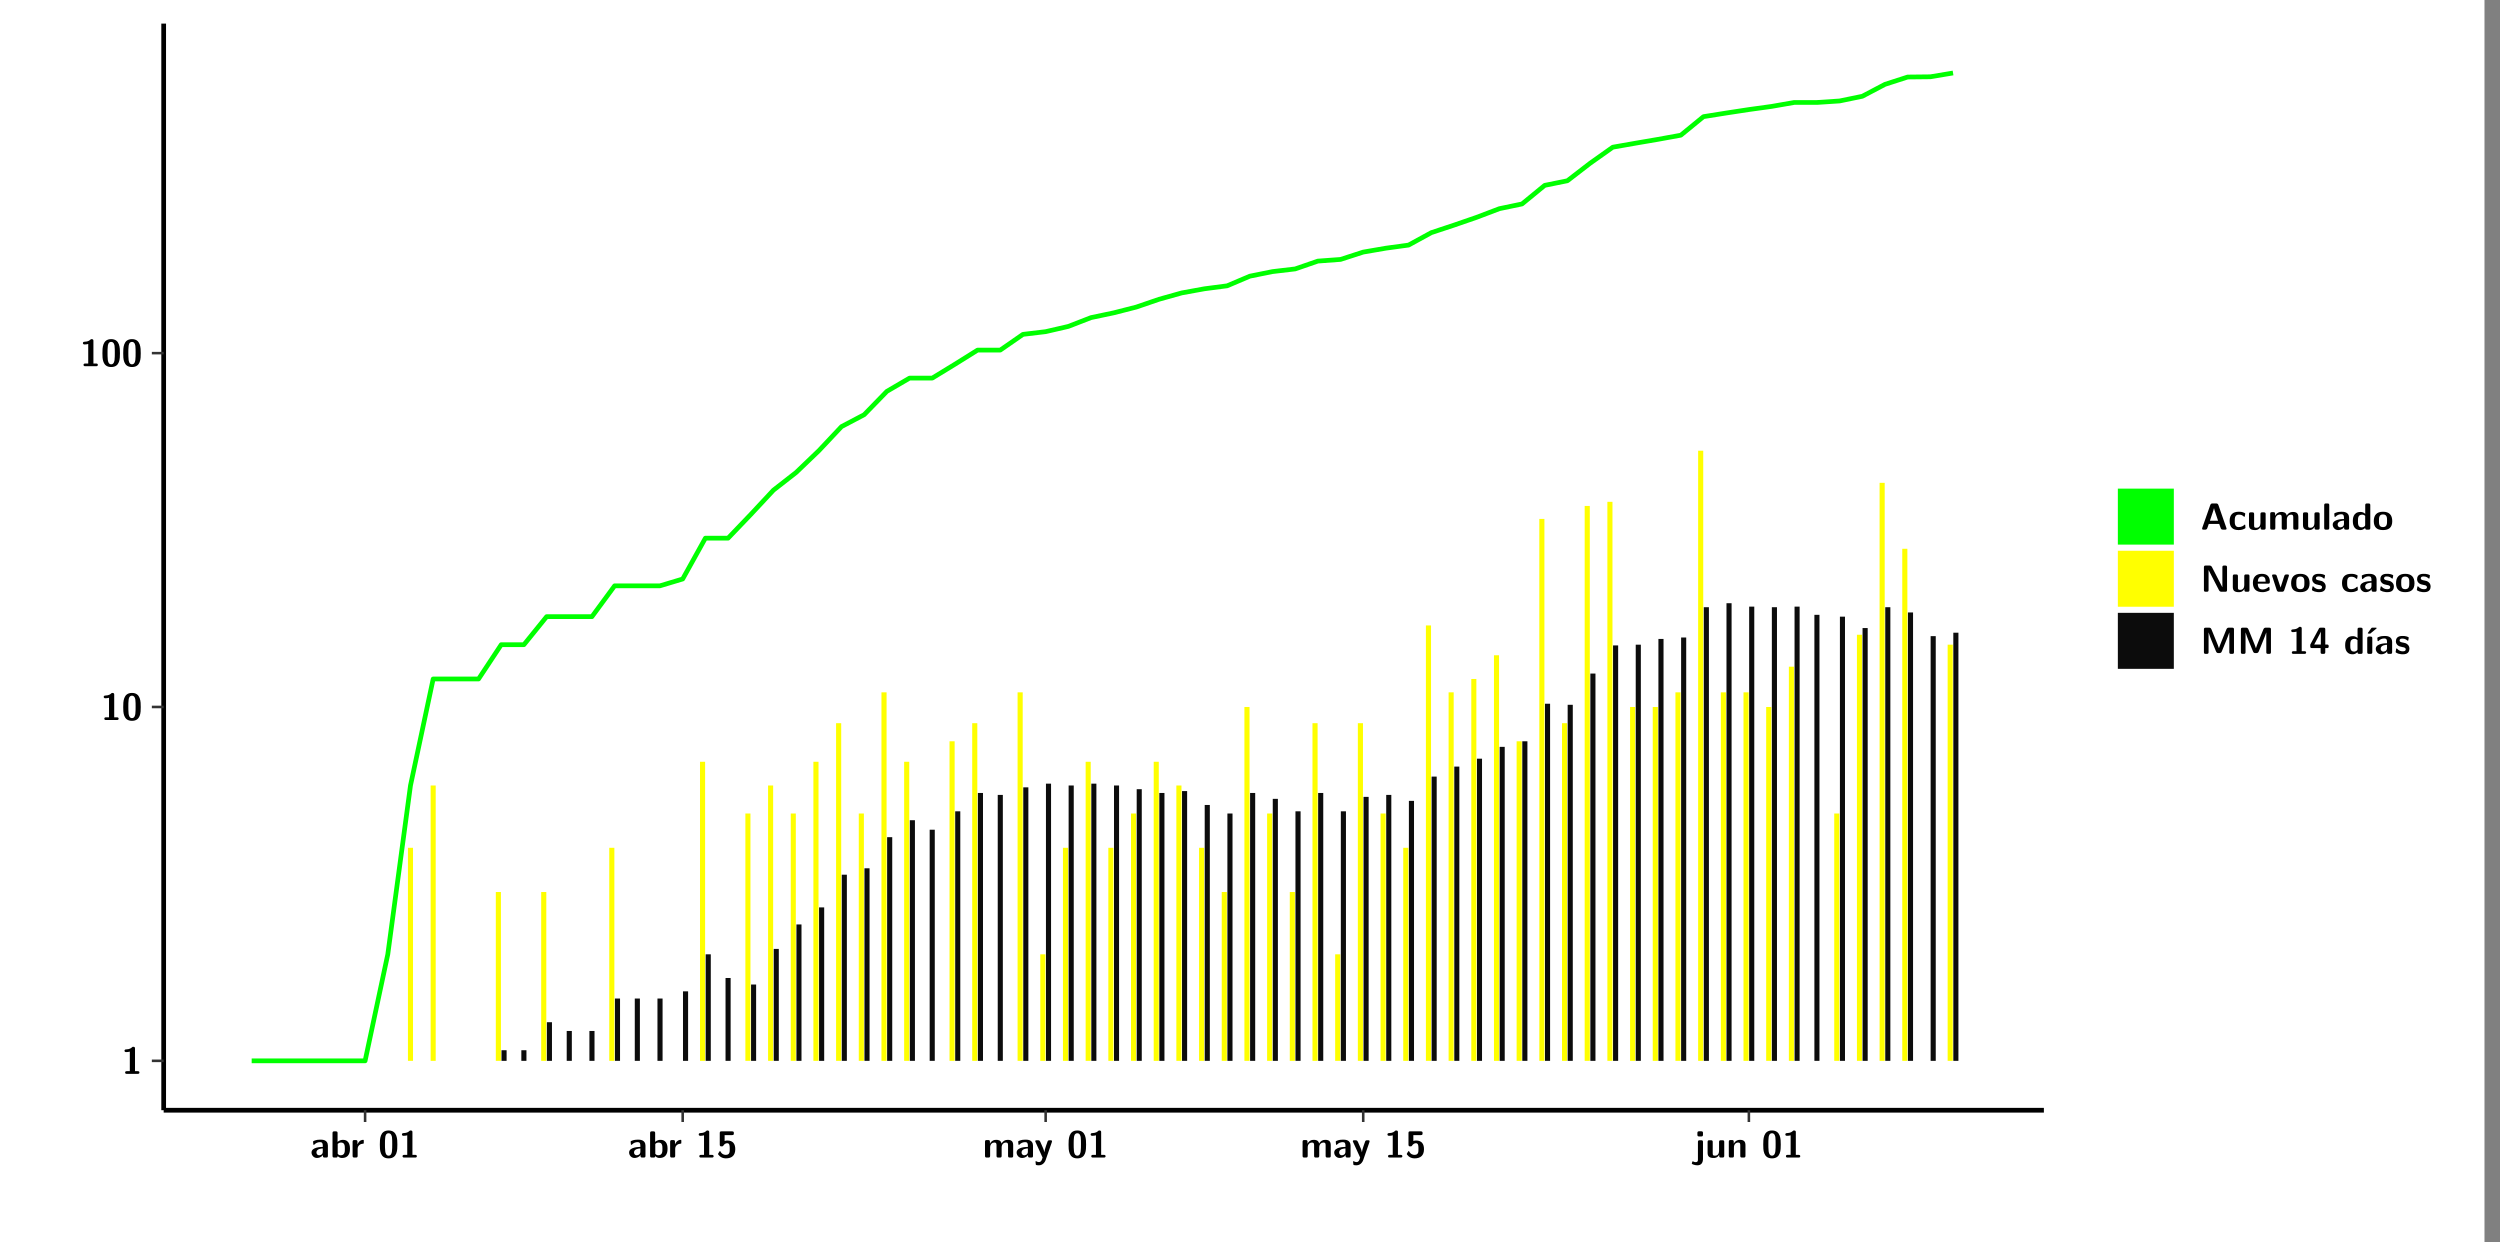 <?xml version="1.0" encoding="UTF-8"?>
<svg xmlns="http://www.w3.org/2000/svg" xmlns:xlink="http://www.w3.org/1999/xlink" width="579.653pt" height="288pt" viewBox="0 0 579.653 288" version="1.1">
<rect x="0" y="0" width="579.653" height="288" fill="#808080" stroke="none"/>
<defs>
<g>
<symbol overflow="visible" id="glyph0-0">
<path style="stroke:none;" d=""/>
</symbol>
<symbol overflow="visible" id="glyph0-1">
<path style="stroke:none;" d="M 3.109 -5.859 C 3.109 -6.016 3.109 -6.281 2.719 -6.281 C 2.547 -6.281 2.516 -6.266 2.406 -6.156 C 2.25 -6.016 1.922 -5.688 1.047 -5.672 C 0.891 -5.672 0.672 -5.609 0.672 -5.359 C 0.672 -5.047 0.969 -5.047 1.094 -5.047 C 1.344 -5.047 1.656 -5.078 1.906 -5.156 L 1.906 -0.625 L 1.234 -0.625 C 1.109 -0.625 0.812 -0.625 0.812 -0.312 C 0.812 0 1.109 0 1.234 0 L 3.719 0 C 3.828 0 4.141 0 4.141 -0.312 C 4.141 -0.625 3.828 -0.625 3.719 -0.625 L 3.109 -0.625 Z M 3.109 -5.859 "/>
</symbol>
<symbol overflow="visible" id="glyph0-2">
<path style="stroke:none;" d="M 4.438 -3 C 4.438 -4.203 4.438 -6.281 2.406 -6.281 C 0.375 -6.281 0.375 -4.219 0.375 -3 C 0.375 -1.812 0.375 0.188 2.406 0.188 C 4.438 0.188 4.438 -1.781 4.438 -3 Z M 2.406 -0.438 C 1.75 -0.438 1.656 -1.25 1.625 -1.484 C 1.562 -1.953 1.562 -2.766 1.562 -3.125 C 1.562 -3.641 1.562 -4.203 1.625 -4.641 C 1.641 -4.875 1.734 -5.641 2.406 -5.641 C 3.047 -5.641 3.156 -4.906 3.188 -4.734 C 3.25 -4.281 3.25 -3.594 3.25 -3.125 C 3.25 -2.625 3.25 -1.953 3.188 -1.469 C 3.156 -1.234 3.062 -0.438 2.406 -0.438 Z M 2.406 -0.438 "/>
</symbol>
<symbol overflow="visible" id="glyph0-3">
<path style="stroke:none;" d="M 4.062 -2.766 C 4.062 -4.156 2.734 -4.156 2.297 -4.156 C 1.891 -4.156 1.453 -4.125 0.859 -3.891 C 0.672 -3.797 0.625 -3.781 0.625 -3.688 C 0.625 -3.625 0.688 -3.109 0.688 -3.047 C 0.703 -2.984 0.75 -2.938 0.812 -2.938 C 0.844 -2.938 0.875 -2.969 0.906 -3 C 1.281 -3.391 1.719 -3.578 2.266 -3.578 C 2.734 -3.578 2.875 -3.297 2.875 -2.781 L 2.875 -2.469 C 2.562 -2.469 0.266 -2.453 0.266 -1.172 C 0.266 -0.547 0.766 0.094 1.531 0.094 C 1.828 0.094 2.484 0.016 2.906 -0.594 L 2.906 -0.422 C 2.906 -0.141 2.969 0 3.328 0 L 3.641 0 C 3.984 0 4.062 -0.109 4.062 -0.422 Z M 2.875 -1.344 C 2.875 -0.531 2.047 -0.531 2.016 -0.531 C 1.641 -0.531 1.406 -0.844 1.406 -1.188 C 1.406 -2.047 2.625 -2.109 2.875 -2.109 Z M 2.875 -1.344 "/>
</symbol>
<symbol overflow="visible" id="glyph0-4">
<path style="stroke:none;" d="M 1.703 -5.656 C 1.703 -5.938 1.641 -6.078 1.281 -6.078 L 0.953 -6.078 C 0.641 -6.078 0.531 -5.984 0.531 -5.656 L 0.531 -0.422 C 0.531 -0.109 0.625 0 0.953 0 L 1.312 0 C 1.453 0 1.719 0 1.734 -0.344 C 2.125 0.094 2.578 0.094 2.719 0.094 C 4.578 0.094 4.578 -1.594 4.578 -2.031 C 4.578 -2.453 4.578 -4.109 2.938 -4.109 C 2.219 -4.109 1.781 -3.703 1.703 -3.625 Z M 1.734 -3.172 C 1.844 -3.281 2.109 -3.484 2.5 -3.484 C 3.391 -3.484 3.391 -2.672 3.391 -2.016 C 3.391 -1.375 3.391 -0.531 2.406 -0.531 C 2.047 -0.531 1.828 -0.75 1.734 -0.875 Z M 1.734 -3.172 "/>
</symbol>
<symbol overflow="visible" id="glyph0-5">
<path style="stroke:none;" d="M 1.703 -2.016 C 1.703 -2.844 2.391 -3.188 2.938 -3.219 C 3.109 -3.234 3.125 -3.234 3.125 -3.469 L 3.125 -3.875 C 3.125 -4.047 3.125 -4.109 2.969 -4.109 C 2.719 -4.109 2.078 -4.031 1.672 -3.078 L 1.656 -3.078 L 1.656 -3.641 C 1.656 -3.922 1.594 -4.062 1.234 -4.062 L 0.953 -4.062 C 0.641 -4.062 0.531 -3.969 0.531 -3.641 L 0.531 -0.422 C 0.531 -0.109 0.625 0 0.953 0 L 1.281 0 C 1.609 0 1.703 -0.109 1.703 -0.422 Z M 1.703 -2.016 "/>
</symbol>
<symbol overflow="visible" id="glyph0-6">
<path style="stroke:none;" d="M 1.859 -5.203 L 3.578 -5.203 C 4 -5.203 4 -5.406 4 -5.641 C 4 -5.875 4 -6.078 3.578 -6.078 L 1.141 -6.078 C 0.875 -6.078 0.734 -6.031 0.734 -5.688 L 0.734 -3 C 0.734 -2.609 0.922 -2.594 1.172 -2.594 C 1.391 -2.594 1.469 -2.594 1.594 -2.812 C 1.812 -3.141 2.109 -3.328 2.469 -3.328 C 3.047 -3.328 3.047 -2.656 3.047 -1.969 C 3.047 -1.297 3.047 -0.625 2.125 -0.625 C 1.844 -0.625 1.25 -0.703 0.906 -1.406 C 0.875 -1.453 0.844 -1.5 0.781 -1.5 C 0.719 -1.5 0.703 -1.469 0.656 -1.391 C 0.531 -1.188 0.328 -0.891 0.328 -0.828 C 0.328 -0.75 0.891 0.188 2.141 0.188 C 3.562 0.188 4.328 -0.516 4.328 -1.938 C 4.328 -3.094 3.844 -3.953 2.5 -3.953 C 2.281 -3.953 2.078 -3.922 1.859 -3.844 Z M 1.859 -5.203 "/>
</symbol>
<symbol overflow="visible" id="glyph0-7">
<path style="stroke:none;" d="M 7.062 -2.844 C 7.062 -3.75 6.672 -4.109 5.781 -4.109 C 5.156 -4.109 4.688 -3.828 4.359 -3.25 C 4.219 -4.078 3.484 -4.109 3.109 -4.109 C 2.938 -4.109 2.578 -4.109 2.188 -3.828 C 1.906 -3.625 1.734 -3.344 1.672 -3.203 L 1.672 -3.641 C 1.672 -3.922 1.609 -4.062 1.25 -4.062 L 0.953 -4.062 C 0.625 -4.062 0.531 -3.969 0.531 -3.641 L 0.531 -0.422 C 0.531 -0.109 0.625 0 0.953 0 L 1.297 0 C 1.625 0 1.719 -0.109 1.719 -0.422 L 1.719 -2.359 C 1.719 -3.141 2.25 -3.484 2.688 -3.484 C 3.109 -3.484 3.203 -3.297 3.203 -2.828 L 3.203 -0.422 C 3.203 -0.109 3.297 0 3.625 0 L 3.969 0 C 4.297 0 4.391 -0.109 4.391 -0.422 L 4.391 -2.359 C 4.391 -3.141 4.922 -3.484 5.359 -3.484 C 5.781 -3.484 5.875 -3.297 5.875 -2.828 L 5.875 -0.422 C 5.875 -0.109 5.969 0 6.297 0 L 6.641 0 C 6.984 0 7.062 -0.109 7.062 -0.422 Z M 7.062 -2.844 "/>
</symbol>
<symbol overflow="visible" id="glyph0-8">
<path style="stroke:none;" d="M 4.109 -3.609 C 4.141 -3.719 4.141 -3.734 4.141 -3.781 C 4.141 -4.016 3.906 -4.016 3.797 -4.016 L 3.609 -4.016 C 3.469 -4.016 3.266 -4.016 3.141 -3.812 C 3.109 -3.766 2.406 -1.828 2.359 -1.25 L 2.344 -1.25 C 2.312 -1.672 1.953 -2.484 1.562 -3.328 C 1.328 -3.891 1.266 -4.016 0.828 -4.016 L 0.594 -4.016 C 0.469 -4.016 0.25 -4.016 0.25 -3.781 C 0.25 -3.75 0.281 -3.688 0.297 -3.641 L 1.953 0 C 1.891 0.188 1.859 0.281 1.828 0.375 C 1.734 0.656 1.578 1.047 1.109 1.047 C 0.812 1.047 0.609 0.922 0.516 0.875 C 0.469 0.844 0.453 0.828 0.422 0.828 C 0.391 0.828 0.312 0.859 0.312 0.969 C 0.312 1.031 0.375 1.641 0.391 1.672 C 0.469 1.781 0.953 1.797 1.094 1.797 C 2.172 1.797 2.609 0.766 2.672 0.547 Z M 4.109 -3.609 "/>
</symbol>
<symbol overflow="visible" id="glyph0-9">
<path style="stroke:none;" d="M 1.969 -5.672 C 1.969 -5.953 1.906 -6.094 1.547 -6.094 L 1.094 -6.094 C 0.766 -6.094 0.672 -5.984 0.672 -5.672 L 0.672 -5.312 C 0.672 -5.031 0.734 -4.891 1.094 -4.891 L 1.547 -4.891 C 1.875 -4.891 1.969 -5 1.969 -5.312 Z M 0.797 0.484 C 0.797 0.703 0.797 1.062 0.25 1.062 C 0.156 1.062 -0.094 1.031 -0.266 0.922 C -0.359 0.875 -0.375 0.875 -0.406 0.875 C -0.484 0.875 -0.5 0.922 -0.547 1.094 C -0.609 1.281 -0.625 1.359 -0.625 1.391 C -0.625 1.547 0.109 1.797 0.656 1.797 C 1.625 1.797 1.969 1.141 1.969 0.281 L 1.969 -3.594 C 1.969 -3.875 1.906 -4.016 1.547 -4.016 L 1.219 -4.016 C 0.891 -4.016 0.797 -3.906 0.797 -3.594 Z M 0.797 0.484 "/>
</symbol>
<symbol overflow="visible" id="glyph0-10">
<path style="stroke:none;" d="M 4.391 -3.594 C 4.391 -3.875 4.328 -4.016 3.969 -4.016 L 3.609 -4.016 C 3.281 -4.016 3.188 -3.906 3.188 -3.594 L 3.188 -1.516 C 3.188 -0.938 2.891 -0.438 2.266 -0.438 C 1.766 -0.438 1.719 -0.562 1.719 -1.031 L 1.719 -3.594 C 1.719 -3.875 1.656 -4.016 1.297 -4.016 L 0.953 -4.016 C 0.625 -4.016 0.531 -3.922 0.531 -3.594 L 0.531 -1.109 C 0.531 -0.172 1.031 0.094 1.953 0.094 C 2.188 0.094 2.812 0.094 3.219 -0.656 L 3.219 -0.422 C 3.219 -0.141 3.281 0 3.641 0 L 3.969 0 C 4.297 0 4.391 -0.109 4.391 -0.422 Z M 4.391 -3.594 "/>
</symbol>
<symbol overflow="visible" id="glyph0-11">
<path style="stroke:none;" d="M 4.391 -2.844 C 4.391 -3.75 4 -4.109 3.109 -4.109 C 2.188 -4.109 1.781 -3.438 1.672 -3.203 L 1.672 -3.641 C 1.672 -3.922 1.609 -4.062 1.25 -4.062 L 0.953 -4.062 C 0.625 -4.062 0.531 -3.969 0.531 -3.641 L 0.531 -0.422 C 0.531 -0.109 0.625 0 0.953 0 L 1.297 0 C 1.625 0 1.719 -0.109 1.719 -0.422 L 1.719 -2.359 C 1.719 -3.125 2.219 -3.484 2.688 -3.484 C 3.109 -3.484 3.188 -3.281 3.188 -2.828 L 3.188 -0.422 C 3.188 -0.141 3.25 0 3.609 0 L 3.969 0 C 4.297 0 4.391 -0.109 4.391 -0.422 Z M 4.391 -2.844 "/>
</symbol>
<symbol overflow="visible" id="glyph0-12">
<path style="stroke:none;" d="M 4.156 -5.703 C 4.031 -6.078 3.766 -6.078 3.594 -6.078 L 2.828 -6.078 C 2.641 -6.078 2.391 -6.078 2.266 -5.703 L 0.406 -0.406 C 0.375 -0.297 0.375 -0.281 0.375 -0.234 C 0.375 0 0.594 0 0.703 0 L 1.031 0 C 1.188 0 1.453 0 1.578 -0.344 L 1.922 -1.328 L 4.344 -1.328 L 4.641 -0.484 C 4.75 -0.172 4.812 0 5.234 0 L 5.703 0 C 5.828 0 6.047 0 6.047 -0.234 C 6.047 -0.281 6.047 -0.297 6 -0.406 Z M 2.812 -3.938 C 2.938 -4.328 3.062 -4.656 3.125 -4.969 L 3.141 -4.969 C 3.188 -4.766 3.188 -4.75 3.25 -4.547 L 4.078 -2.078 L 2.188 -2.078 Z M 2.812 -3.938 "/>
</symbol>
<symbol overflow="visible" id="glyph0-13">
<path style="stroke:none;" d="M 4 -0.438 C 4 -0.531 3.969 -0.938 3.953 -1.047 C 3.953 -1.078 3.938 -1.172 3.844 -1.172 C 3.812 -1.172 3.797 -1.172 3.703 -1.078 C 3.562 -0.953 3.141 -0.594 2.422 -0.594 C 1.516 -0.594 1.516 -1.469 1.516 -2.031 C 1.516 -2.75 1.562 -3.484 2.453 -3.484 C 3.031 -3.484 3.266 -3.344 3.578 -3.078 C 3.688 -2.984 3.703 -2.984 3.734 -2.984 C 3.828 -2.984 3.844 -3.062 3.844 -3.094 C 3.859 -3.172 3.953 -3.656 3.953 -3.703 C 3.953 -3.781 3.891 -3.812 3.75 -3.891 C 3.328 -4.078 3.062 -4.156 2.453 -4.156 C 1.141 -4.156 0.328 -3.547 0.328 -2.016 C 0.328 -0.562 1.078 0.094 2.406 0.094 C 2.641 0.094 3.172 0.094 3.75 -0.203 C 4 -0.344 4 -0.344 4 -0.438 Z M 4 -0.438 "/>
</symbol>
<symbol overflow="visible" id="glyph0-14">
<path style="stroke:none;" d="M 1.703 -5.656 C 1.703 -5.938 1.641 -6.078 1.281 -6.078 L 0.953 -6.078 C 0.641 -6.078 0.531 -5.984 0.531 -5.656 L 0.531 -0.422 C 0.531 -0.109 0.625 0 0.953 0 L 1.281 0 C 1.609 0 1.703 -0.109 1.703 -0.422 Z M 1.703 -5.656 "/>
</symbol>
<symbol overflow="visible" id="glyph0-15">
<path style="stroke:none;" d="M 4.375 -5.656 C 4.375 -5.938 4.312 -6.078 3.953 -6.078 L 3.625 -6.078 C 3.297 -6.078 3.203 -5.969 3.203 -5.656 L 3.203 -3.672 C 2.812 -4.047 2.375 -4.109 2.109 -4.109 C 0.328 -4.109 0.328 -2.422 0.328 -2 C 0.328 -1.594 0.328 0.094 2.062 0.094 C 2.422 0.094 2.812 -0.016 3.188 -0.406 C 3.188 -0.094 3.297 0 3.609 0 L 3.953 0 C 4.281 0 4.375 -0.109 4.375 -0.422 Z M 3.188 -1.094 C 3.188 -0.953 3.188 -0.875 2.922 -0.688 C 2.703 -0.547 2.5 -0.531 2.406 -0.531 C 1.516 -0.531 1.516 -1.344 1.516 -2 C 1.516 -2.656 1.516 -3.484 2.5 -3.484 C 2.75 -3.484 2.984 -3.391 3.188 -3.203 Z M 3.188 -1.094 "/>
</symbol>
<symbol overflow="visible" id="glyph0-16">
<path style="stroke:none;" d="M 4.547 -1.969 C 4.547 -3.406 3.844 -4.156 2.406 -4.156 C 0.953 -4.156 0.266 -3.391 0.266 -1.969 C 0.266 -0.547 1.031 0.094 2.406 0.094 C 3.781 0.094 4.547 -0.531 4.547 -1.969 Z M 2.406 -0.594 C 1.469 -0.594 1.469 -1.375 1.469 -2.078 C 1.469 -2.75 1.469 -3.531 2.406 -3.531 C 3.344 -3.531 3.344 -2.766 3.344 -2.078 C 3.344 -1.391 3.344 -0.594 2.406 -0.594 Z M 2.406 -0.594 "/>
</symbol>
<symbol overflow="visible" id="glyph0-17">
<path style="stroke:none;" d="M 2.656 -5.734 C 2.469 -6.078 2.203 -6.078 2.031 -6.078 L 1.219 -6.078 C 0.906 -6.078 0.797 -5.984 0.797 -5.656 L 0.797 -0.422 C 0.797 -0.109 0.891 0 1.219 0 L 1.453 0 C 1.781 0 1.875 -0.109 1.875 -0.422 L 1.875 -5.016 L 1.891 -5.016 L 4.297 -0.344 C 4.484 0 4.75 0 4.922 0 L 5.734 0 C 6.062 0 6.156 -0.109 6.156 -0.422 L 6.156 -5.656 C 6.156 -5.938 6.094 -6.078 5.734 -6.078 L 5.5 -6.078 C 5.156 -6.078 5.078 -5.969 5.078 -5.656 L 5.078 -1.062 L 5.062 -1.062 Z M 2.656 -5.734 "/>
</symbol>
<symbol overflow="visible" id="glyph0-18">
<path style="stroke:none;" d="M 3.781 -1.875 C 3.984 -1.875 4.203 -1.891 4.203 -2.281 C 4.203 -3.406 3.672 -4.156 2.359 -4.156 C 0.969 -4.156 0.266 -3.375 0.266 -2.047 C 0.266 -0.609 1.109 0.094 2.484 0.094 C 2.812 0.094 3.312 0.047 3.891 -0.234 C 4.078 -0.328 4.141 -0.359 4.141 -0.469 C 4.141 -0.531 4.125 -0.781 4.109 -0.844 C 4.078 -1.125 4.062 -1.125 3.984 -1.125 C 3.953 -1.125 3.938 -1.125 3.844 -1.047 C 3.328 -0.594 2.797 -0.531 2.516 -0.531 C 1.531 -0.531 1.422 -1.312 1.391 -1.875 Z M 1.406 -2.344 C 1.422 -2.875 1.609 -3.531 2.359 -3.531 C 3.062 -3.531 3.203 -3.031 3.219 -2.344 Z M 1.406 -2.344 "/>
</symbol>
<symbol overflow="visible" id="glyph0-19">
<path style="stroke:none;" d="M 4.109 -3.609 C 4.141 -3.719 4.141 -3.75 4.141 -3.766 C 4.141 -4.016 3.922 -4.016 3.797 -4.016 L 3.609 -4.016 C 3.25 -4.016 3.141 -3.891 3.062 -3.641 L 2.203 -0.984 L 1.328 -3.641 C 1.266 -3.828 1.203 -4.016 0.781 -4.016 L 0.578 -4.016 C 0.453 -4.016 0.234 -4.016 0.234 -3.766 C 0.234 -3.75 0.234 -3.719 0.266 -3.609 L 1.312 -0.375 C 1.438 0 1.703 0 1.859 0 L 2.5 0 C 2.672 0 2.938 0 3.062 -0.375 Z M 4.109 -3.609 "/>
</symbol>
<symbol overflow="visible" id="glyph0-20">
<path style="stroke:none;" d="M 3.469 -1.234 C 3.469 -1.734 3.203 -2.031 3.047 -2.172 C 2.703 -2.484 2.391 -2.547 2.031 -2.609 C 1.547 -2.703 1.188 -2.766 1.188 -3.109 C 1.188 -3.469 1.484 -3.547 1.828 -3.547 C 2.406 -3.547 2.719 -3.328 2.953 -3.125 C 3.047 -3.047 3.062 -3.047 3.094 -3.047 C 3.188 -3.047 3.203 -3.125 3.203 -3.156 C 3.219 -3.219 3.312 -3.719 3.312 -3.766 C 3.312 -3.906 2.844 -4.031 2.75 -4.062 C 2.406 -4.156 2.125 -4.156 1.891 -4.156 C 1.5 -4.156 0.328 -4.156 0.328 -2.906 C 0.328 -2.484 0.516 -2.219 0.75 -2 C 1.062 -1.734 1.406 -1.672 1.906 -1.562 C 2.156 -1.531 2.609 -1.453 2.609 -1.062 C 2.609 -0.656 2.266 -0.594 1.922 -0.594 C 1.531 -0.594 1.047 -0.703 0.625 -1.188 C 0.594 -1.234 0.562 -1.266 0.516 -1.266 C 0.422 -1.266 0.406 -1.188 0.391 -1.125 C 0.375 -1.016 0.266 -0.516 0.266 -0.422 C 0.266 -0.266 0.922 -0.062 0.922 -0.047 C 1.406 0.094 1.766 0.094 1.922 0.094 C 2.359 0.094 3.469 0.062 3.469 -1.234 Z M 3.469 -1.234 "/>
</symbol>
<symbol overflow="visible" id="glyph0-21">
<path style="stroke:none;" d="M 4.859 -2.859 C 4.688 -2.422 4.359 -1.609 4.281 -1.312 C 4.203 -1.625 3.844 -2.484 3.656 -2.953 L 2.531 -5.719 C 2.391 -6.078 2.109 -6.078 1.953 -6.078 L 1.219 -6.078 C 0.906 -6.078 0.797 -5.984 0.797 -5.656 L 0.797 -0.422 C 0.797 -0.109 0.891 0 1.219 0 L 1.453 0 C 1.781 0 1.875 -0.109 1.875 -0.422 L 1.875 -4.953 L 1.891 -4.953 C 1.984 -4.562 2.375 -3.578 2.578 -3.062 L 3.609 -0.562 C 3.766 -0.188 3.969 -0.188 4.266 -0.188 C 4.562 -0.188 4.781 -0.188 4.938 -0.562 L 6.062 -3.328 C 6.141 -3.531 6.625 -4.719 6.672 -4.953 L 6.688 -4.953 L 6.688 -0.422 C 6.688 -0.141 6.75 0 7.109 0 L 7.344 0 C 7.672 0 7.766 -0.109 7.766 -0.422 L 7.766 -5.656 C 7.766 -5.938 7.703 -6.078 7.344 -6.078 L 6.609 -6.078 C 6.391 -6.078 6.172 -6.062 6.016 -5.703 Z M 4.859 -2.859 "/>
</symbol>
<symbol overflow="visible" id="glyph0-22">
<path style="stroke:none;" d="M 0.344 -2.297 C 0.266 -2.172 0.266 -2.141 0.266 -1.984 L 0.266 -1.766 C 0.266 -1.484 0.328 -1.344 0.688 -1.344 L 2.672 -1.344 L 2.672 -0.422 C 2.672 -0.141 2.719 0 3.078 0 L 3.328 0 C 3.656 0 3.75 -0.109 3.75 -0.422 L 3.75 -1.344 L 4.125 -1.344 C 4.391 -1.344 4.547 -1.406 4.547 -1.75 C 4.547 -2.078 4.422 -2.172 4.125 -2.172 L 3.75 -2.172 L 3.75 -5.656 C 3.75 -5.984 3.656 -6.078 3.328 -6.078 L 2.688 -6.078 C 2.531 -6.078 2.391 -6.078 2.281 -5.875 Z M 1.188 -2.172 C 2.578 -4.75 2.672 -5.016 2.703 -5.156 L 2.719 -5.156 L 2.719 -2.172 Z M 1.188 -2.172 "/>
</symbol>
<symbol overflow="visible" id="glyph0-23">
<path style="stroke:none;" d="M 3.906 -5.844 C 3.953 -5.875 4 -5.922 4 -5.969 C 4 -6.078 3.906 -6.078 3.766 -6.078 L 3.047 -6.078 C 2.875 -6.078 2.859 -6.078 2.781 -5.984 L 2.031 -4.953 C 1.953 -4.859 1.953 -4.844 1.953 -4.828 C 1.953 -4.703 2.047 -4.703 2.188 -4.703 L 2.516 -4.703 Z M 3.906 -5.844 "/>
</symbol>
<symbol overflow="visible" id="glyph0-24">
<path style="stroke:none;" d="M 1.703 -3.594 C 1.703 -3.875 1.641 -4.016 1.281 -4.016 L 0.953 -4.016 C 0.641 -4.016 0.531 -3.922 0.531 -3.594 L 0.531 -0.422 C 0.531 -0.109 0.625 0 0.953 0 L 1.281 0 C 1.609 0 1.703 -0.109 1.703 -0.422 Z M 1.703 -3.594 "/>
</symbol>
</g>
<clipPath id="clip1">
  <path d="M 0 0 L 576.008 0 L 576.008 288 L 0 288 Z M 0 0 "/>
</clipPath>
<clipPath id="clip2">
  <path d="M 37.949 5.477 L 473.898 5.477 L 473.898 257.414 L 37.949 257.414 Z M 37.949 5.477 "/>
</clipPath>
</defs>
<g id="surface1">
<g clip-path="url(#clip1)" clip-rule="nonzero">
<path style="fill-rule:nonzero;fill:rgb(100%,100%,100%);fill-opacity:1;stroke-width:0.598;stroke-linecap:round;stroke-linejoin:round;stroke:rgb(100%,100%,100%);stroke-opacity:1;stroke-miterlimit:10;" d="M 0 0 L 0 288.004 L 576.008 288.004 L 576.008 0 Z M 0 0 " transform="matrix(1,0,0,-1,0,288)"/>
</g>
<g clip-path="url(#clip2)" clip-rule="nonzero">
<path style=" stroke:none;fill-rule:nonzero;fill:rgb(100%,100%,100%);fill-opacity:1;" d="M 37.949 257.414 L 37.949 5.477 L 473.898 5.477 L 473.898 257.414 Z M 37.949 257.414 "/>
</g>
<path style=" stroke:none;fill-rule:nonzero;fill:rgb(100%,100%,0%);fill-opacity:1;" d="M 94.586 245.969 L 94.586 196.57 L 95.762 196.57 L 95.762 245.969 Z M 94.586 245.969 "/>
<path style=" stroke:none;fill-rule:nonzero;fill:rgb(100%,100%,0%);fill-opacity:1;" d="M 99.848 245.969 L 99.848 182.125 L 101.023 182.125 L 101.023 245.969 Z M 99.848 245.969 "/>
<path style=" stroke:none;fill-rule:nonzero;fill:rgb(100%,100%,0%);fill-opacity:1;" d="M 114.961 245.969 L 114.961 206.824 L 116.145 206.824 L 116.145 245.969 Z M 114.961 245.969 "/>
<path style=" stroke:none;fill-rule:nonzero;fill:rgb(4.999%,4.999%,4.999%);fill-opacity:1;" d="M 116.277 245.969 L 116.277 243.508 L 117.461 243.508 L 117.461 245.969 Z M 116.277 245.969 "/>
<path style=" stroke:none;fill-rule:nonzero;fill:rgb(4.999%,4.999%,4.999%);fill-opacity:1;" d="M 120.879 245.969 L 120.879 243.508 L 122.062 243.508 L 122.062 245.969 Z M 120.879 245.969 "/>
<path style=" stroke:none;fill-rule:nonzero;fill:rgb(100%,100%,0%);fill-opacity:1;" d="M 125.48 245.969 L 125.48 206.824 L 126.668 206.824 L 126.668 245.969 Z M 125.48 245.969 "/>
<path style=" stroke:none;fill-rule:nonzero;fill:rgb(4.999%,4.999%,4.999%);fill-opacity:1;" d="M 126.797 245.969 L 126.797 237.012 L 127.98 237.012 L 127.98 245.969 Z M 126.797 245.969 "/>
<path style=" stroke:none;fill-rule:nonzero;fill:rgb(4.999%,4.999%,4.999%);fill-opacity:1;" d="M 131.398 245.969 L 131.398 239.043 L 132.586 239.043 L 132.586 245.969 Z M 131.398 245.969 "/>
<path style=" stroke:none;fill-rule:nonzero;fill:rgb(4.999%,4.999%,4.999%);fill-opacity:1;" d="M 136.66 245.969 L 136.66 239.043 L 137.844 239.043 L 137.844 245.969 Z M 136.66 245.969 "/>
<path style=" stroke:none;fill-rule:nonzero;fill:rgb(100%,100%,0%);fill-opacity:1;" d="M 141.262 245.969 L 141.262 196.57 L 142.449 196.57 L 142.449 245.969 Z M 141.262 245.969 "/>
<path style=" stroke:none;fill-rule:nonzero;fill:rgb(4.999%,4.999%,4.999%);fill-opacity:1;" d="M 142.578 245.969 L 142.578 231.52 L 143.762 231.52 L 143.762 245.969 Z M 142.578 245.969 "/>
<path style=" stroke:none;fill-rule:nonzero;fill:rgb(4.999%,4.999%,4.999%);fill-opacity:1;" d="M 147.18 245.969 L 147.18 231.52 L 148.367 231.52 L 148.367 245.969 Z M 147.18 245.969 "/>
<path style=" stroke:none;fill-rule:nonzero;fill:rgb(4.999%,4.999%,4.999%);fill-opacity:1;" d="M 152.441 245.969 L 152.441 231.52 L 153.625 231.52 L 153.625 245.969 Z M 152.441 245.969 "/>
<path style=" stroke:none;fill-rule:nonzero;fill:rgb(4.999%,4.999%,4.999%);fill-opacity:1;" d="M 158.359 245.969 L 158.359 229.855 L 159.543 229.855 L 159.543 245.969 Z M 158.359 245.969 "/>
<path style=" stroke:none;fill-rule:nonzero;fill:rgb(100%,100%,0%);fill-opacity:1;" d="M 162.305 245.969 L 162.305 176.625 L 163.488 176.625 L 163.488 245.969 Z M 162.305 245.969 "/>
<path style=" stroke:none;fill-rule:nonzero;fill:rgb(4.999%,4.999%,4.999%);fill-opacity:1;" d="M 163.617 245.969 L 163.617 221.27 L 164.805 221.27 L 164.805 245.969 Z M 163.617 245.969 "/>
<path style=" stroke:none;fill-rule:nonzero;fill:rgb(4.999%,4.999%,4.999%);fill-opacity:1;" d="M 168.223 245.969 L 168.223 226.758 L 169.406 226.758 L 169.406 245.969 Z M 168.223 245.969 "/>
<path style=" stroke:none;fill-rule:nonzero;fill:rgb(100%,100%,0%);fill-opacity:1;" d="M 172.824 245.969 L 172.824 188.621 L 174 188.621 L 174 245.969 Z M 172.824 245.969 "/>
<path style=" stroke:none;fill-rule:nonzero;fill:rgb(4.999%,4.999%,4.999%);fill-opacity:1;" d="M 174.141 245.969 L 174.141 228.273 L 175.316 228.273 L 175.316 245.969 Z M 174.141 245.969 "/>
<path style=" stroke:none;fill-rule:nonzero;fill:rgb(100%,100%,0%);fill-opacity:1;" d="M 178.086 245.969 L 178.086 182.125 L 179.262 182.125 L 179.262 245.969 Z M 178.086 245.969 "/>
<path style=" stroke:none;fill-rule:nonzero;fill:rgb(4.999%,4.999%,4.999%);fill-opacity:1;" d="M 179.398 245.969 L 179.398 220.016 L 180.574 220.016 L 180.574 245.969 Z M 179.398 245.969 "/>
<path style=" stroke:none;fill-rule:nonzero;fill:rgb(100%,100%,0%);fill-opacity:1;" d="M 183.344 245.969 L 183.344 188.621 L 184.52 188.621 L 184.52 245.969 Z M 183.344 245.969 "/>
<path style=" stroke:none;fill-rule:nonzero;fill:rgb(4.999%,4.999%,4.999%);fill-opacity:1;" d="M 184.66 245.969 L 184.66 214.344 L 185.836 214.344 L 185.836 245.969 Z M 184.66 245.969 "/>
<path style=" stroke:none;fill-rule:nonzero;fill:rgb(100%,100%,0%);fill-opacity:1;" d="M 188.594 245.969 L 188.594 176.625 L 189.781 176.625 L 189.781 245.969 Z M 188.594 245.969 "/>
<path style=" stroke:none;fill-rule:nonzero;fill:rgb(4.999%,4.999%,4.999%);fill-opacity:1;" d="M 189.91 245.969 L 189.91 210.391 L 191.098 210.391 L 191.098 245.969 Z M 189.91 245.969 "/>
<path style=" stroke:none;fill-rule:nonzero;fill:rgb(100%,100%,0%);fill-opacity:1;" d="M 193.855 245.969 L 193.855 167.68 L 195.043 167.68 L 195.043 245.969 Z M 193.855 245.969 "/>
<path style=" stroke:none;fill-rule:nonzero;fill:rgb(4.999%,4.999%,4.999%);fill-opacity:1;" d="M 195.172 245.969 L 195.172 202.809 L 196.355 202.809 L 196.355 245.969 Z M 195.172 245.969 "/>
<path style=" stroke:none;fill-rule:nonzero;fill:rgb(100%,100%,0%);fill-opacity:1;" d="M 199.117 245.969 L 199.117 188.621 L 200.301 188.621 L 200.301 245.969 Z M 199.117 245.969 "/>
<path style=" stroke:none;fill-rule:nonzero;fill:rgb(4.999%,4.999%,4.999%);fill-opacity:1;" d="M 200.43 245.969 L 200.43 201.324 L 201.617 201.324 L 201.617 245.969 Z M 200.43 245.969 "/>
<path style=" stroke:none;fill-rule:nonzero;fill:rgb(100%,100%,0%);fill-opacity:1;" d="M 204.375 245.969 L 204.375 160.527 L 205.562 160.527 L 205.562 245.969 Z M 204.375 245.969 "/>
<path style=" stroke:none;fill-rule:nonzero;fill:rgb(4.999%,4.999%,4.999%);fill-opacity:1;" d="M 205.691 245.969 L 205.691 194.109 L 206.875 194.109 L 206.875 245.969 Z M 205.691 245.969 "/>
<path style=" stroke:none;fill-rule:nonzero;fill:rgb(100%,100%,0%);fill-opacity:1;" d="M 209.637 245.969 L 209.637 176.625 L 210.82 176.625 L 210.82 245.969 Z M 209.637 245.969 "/>
<path style=" stroke:none;fill-rule:nonzero;fill:rgb(4.999%,4.999%,4.999%);fill-opacity:1;" d="M 210.953 245.969 L 210.953 190.176 L 212.137 190.176 L 212.137 245.969 Z M 210.953 245.969 "/>
<path style=" stroke:none;fill-rule:nonzero;fill:rgb(4.999%,4.999%,4.999%);fill-opacity:1;" d="M 215.555 245.969 L 215.555 192.379 L 216.738 192.379 L 216.738 245.969 Z M 215.555 245.969 "/>
<path style=" stroke:none;fill-rule:nonzero;fill:rgb(100%,100%,0%);fill-opacity:1;" d="M 220.156 245.969 L 220.156 171.875 L 221.344 171.875 L 221.344 245.969 Z M 220.156 245.969 "/>
<path style=" stroke:none;fill-rule:nonzero;fill:rgb(4.999%,4.999%,4.999%);fill-opacity:1;" d="M 221.473 245.969 L 221.473 188.113 L 222.656 188.113 L 222.656 245.969 Z M 221.473 245.969 "/>
<path style=" stroke:none;fill-rule:nonzero;fill:rgb(100%,100%,0%);fill-opacity:1;" d="M 225.418 245.969 L 225.418 167.68 L 226.602 167.68 L 226.602 245.969 Z M 225.418 245.969 "/>
<path style=" stroke:none;fill-rule:nonzero;fill:rgb(4.999%,4.999%,4.999%);fill-opacity:1;" d="M 226.734 245.969 L 226.734 183.859 L 227.918 183.859 L 227.918 245.969 Z M 226.734 245.969 "/>
<path style=" stroke:none;fill-rule:nonzero;fill:rgb(4.999%,4.999%,4.999%);fill-opacity:1;" d="M 231.336 245.969 L 231.336 184.309 L 232.52 184.309 L 232.52 245.969 Z M 231.336 245.969 "/>
<path style=" stroke:none;fill-rule:nonzero;fill:rgb(100%,100%,0%);fill-opacity:1;" d="M 235.938 245.969 L 235.938 160.527 L 237.125 160.527 L 237.125 245.969 Z M 235.938 245.969 "/>
<path style=" stroke:none;fill-rule:nonzero;fill:rgb(4.999%,4.999%,4.999%);fill-opacity:1;" d="M 237.254 245.969 L 237.254 182.555 L 238.438 182.555 L 238.438 245.969 Z M 237.254 245.969 "/>
<path style=" stroke:none;fill-rule:nonzero;fill:rgb(100%,100%,0%);fill-opacity:1;" d="M 241.199 245.969 L 241.199 221.27 L 242.383 221.27 L 242.383 245.969 Z M 241.199 245.969 "/>
<path style=" stroke:none;fill-rule:nonzero;fill:rgb(4.999%,4.999%,4.999%);fill-opacity:1;" d="M 242.516 245.969 L 242.516 181.699 L 243.699 181.699 L 243.699 245.969 Z M 242.516 245.969 "/>
<path style=" stroke:none;fill-rule:nonzero;fill:rgb(100%,100%,0%);fill-opacity:1;" d="M 246.457 245.969 L 246.457 196.57 L 247.645 196.57 L 247.645 245.969 Z M 246.457 245.969 "/>
<path style=" stroke:none;fill-rule:nonzero;fill:rgb(4.999%,4.999%,4.999%);fill-opacity:1;" d="M 247.773 245.969 L 247.773 182.125 L 248.961 182.125 L 248.961 245.969 Z M 247.773 245.969 "/>
<path style=" stroke:none;fill-rule:nonzero;fill:rgb(100%,100%,0%);fill-opacity:1;" d="M 251.719 245.969 L 251.719 176.625 L 252.895 176.625 L 252.895 245.969 Z M 251.719 245.969 "/>
<path style=" stroke:none;fill-rule:nonzero;fill:rgb(4.999%,4.999%,4.999%);fill-opacity:1;" d="M 253.035 245.969 L 253.035 181.699 L 254.211 181.699 L 254.211 245.969 Z M 253.035 245.969 "/>
<path style=" stroke:none;fill-rule:nonzero;fill:rgb(100%,100%,0%);fill-opacity:1;" d="M 256.98 245.969 L 256.98 196.57 L 258.156 196.57 L 258.156 245.969 Z M 256.98 245.969 "/>
<path style=" stroke:none;fill-rule:nonzero;fill:rgb(4.999%,4.999%,4.999%);fill-opacity:1;" d="M 258.293 245.969 L 258.293 182.125 L 259.469 182.125 L 259.469 245.969 Z M 258.293 245.969 "/>
<path style=" stroke:none;fill-rule:nonzero;fill:rgb(100%,100%,0%);fill-opacity:1;" d="M 262.238 245.969 L 262.238 188.621 L 263.414 188.621 L 263.414 245.969 Z M 262.238 245.969 "/>
<path style=" stroke:none;fill-rule:nonzero;fill:rgb(4.999%,4.999%,4.999%);fill-opacity:1;" d="M 263.555 245.969 L 263.555 182.984 L 264.73 182.984 L 264.73 245.969 Z M 263.555 245.969 "/>
<path style=" stroke:none;fill-rule:nonzero;fill:rgb(100%,100%,0%);fill-opacity:1;" d="M 267.5 245.969 L 267.5 176.625 L 268.676 176.625 L 268.676 245.969 Z M 267.5 245.969 "/>
<path style=" stroke:none;fill-rule:nonzero;fill:rgb(4.999%,4.999%,4.999%);fill-opacity:1;" d="M 268.805 245.969 L 268.805 183.859 L 269.992 183.859 L 269.992 245.969 Z M 268.805 245.969 "/>
<path style=" stroke:none;fill-rule:nonzero;fill:rgb(100%,100%,0%);fill-opacity:1;" d="M 272.75 245.969 L 272.75 182.125 L 273.938 182.125 L 273.938 245.969 Z M 272.75 245.969 "/>
<path style=" stroke:none;fill-rule:nonzero;fill:rgb(4.999%,4.999%,4.999%);fill-opacity:1;" d="M 274.066 245.969 L 274.066 183.422 L 275.25 183.422 L 275.25 245.969 Z M 274.066 245.969 "/>
<path style=" stroke:none;fill-rule:nonzero;fill:rgb(100%,100%,0%);fill-opacity:1;" d="M 278.012 245.969 L 278.012 196.57 L 279.195 196.57 L 279.195 245.969 Z M 278.012 245.969 "/>
<path style=" stroke:none;fill-rule:nonzero;fill:rgb(4.999%,4.999%,4.999%);fill-opacity:1;" d="M 279.324 245.969 L 279.324 186.641 L 280.512 186.641 L 280.512 245.969 Z M 279.324 245.969 "/>
<path style=" stroke:none;fill-rule:nonzero;fill:rgb(100%,100%,0%);fill-opacity:1;" d="M 283.27 245.969 L 283.27 206.824 L 284.457 206.824 L 284.457 245.969 Z M 283.27 245.969 "/>
<path style=" stroke:none;fill-rule:nonzero;fill:rgb(4.999%,4.999%,4.999%);fill-opacity:1;" d="M 284.586 245.969 L 284.586 188.621 L 285.773 188.621 L 285.773 245.969 Z M 284.586 245.969 "/>
<path style=" stroke:none;fill-rule:nonzero;fill:rgb(100%,100%,0%);fill-opacity:1;" d="M 288.531 245.969 L 288.531 163.922 L 289.719 163.922 L 289.719 245.969 Z M 288.531 245.969 "/>
<path style=" stroke:none;fill-rule:nonzero;fill:rgb(4.999%,4.999%,4.999%);fill-opacity:1;" d="M 289.848 245.969 L 289.848 183.859 L 291.031 183.859 L 291.031 245.969 Z M 289.848 245.969 "/>
<path style=" stroke:none;fill-rule:nonzero;fill:rgb(100%,100%,0%);fill-opacity:1;" d="M 293.793 245.969 L 293.793 188.621 L 294.977 188.621 L 294.977 245.969 Z M 293.793 245.969 "/>
<path style=" stroke:none;fill-rule:nonzero;fill:rgb(4.999%,4.999%,4.999%);fill-opacity:1;" d="M 295.105 245.969 L 295.105 185.223 L 296.293 185.223 L 296.293 245.969 Z M 295.105 245.969 "/>
<path style=" stroke:none;fill-rule:nonzero;fill:rgb(100%,100%,0%);fill-opacity:1;" d="M 299.051 245.969 L 299.051 206.824 L 300.238 206.824 L 300.238 245.969 Z M 299.051 245.969 "/>
<path style=" stroke:none;fill-rule:nonzero;fill:rgb(4.999%,4.999%,4.999%);fill-opacity:1;" d="M 300.367 245.969 L 300.367 188.113 L 301.555 188.113 L 301.555 245.969 Z M 300.367 245.969 "/>
<path style=" stroke:none;fill-rule:nonzero;fill:rgb(100%,100%,0%);fill-opacity:1;" d="M 304.312 245.969 L 304.312 167.68 L 305.5 167.68 L 305.5 245.969 Z M 304.312 245.969 "/>
<path style=" stroke:none;fill-rule:nonzero;fill:rgb(4.999%,4.999%,4.999%);fill-opacity:1;" d="M 305.629 245.969 L 305.629 183.859 L 306.812 183.859 L 306.812 245.969 Z M 305.629 245.969 "/>
<path style=" stroke:none;fill-rule:nonzero;fill:rgb(100%,100%,0%);fill-opacity:1;" d="M 309.574 245.969 L 309.574 221.27 L 310.758 221.27 L 310.758 245.969 Z M 309.574 245.969 "/>
<path style=" stroke:none;fill-rule:nonzero;fill:rgb(4.999%,4.999%,4.999%);fill-opacity:1;" d="M 310.887 245.969 L 310.887 188.113 L 312.074 188.113 L 312.074 245.969 Z M 310.887 245.969 "/>
<path style=" stroke:none;fill-rule:nonzero;fill:rgb(100%,100%,0%);fill-opacity:1;" d="M 314.832 245.969 L 314.832 167.68 L 316.02 167.68 L 316.02 245.969 Z M 314.832 245.969 "/>
<path style=" stroke:none;fill-rule:nonzero;fill:rgb(4.999%,4.999%,4.999%);fill-opacity:1;" d="M 316.148 245.969 L 316.148 184.766 L 317.336 184.766 L 317.336 245.969 Z M 316.148 245.969 "/>
<path style=" stroke:none;fill-rule:nonzero;fill:rgb(100%,100%,0%);fill-opacity:1;" d="M 320.094 245.969 L 320.094 188.621 L 321.281 188.621 L 321.281 245.969 Z M 320.094 245.969 "/>
<path style=" stroke:none;fill-rule:nonzero;fill:rgb(4.999%,4.999%,4.999%);fill-opacity:1;" d="M 321.41 245.969 L 321.41 184.309 L 322.594 184.309 L 322.594 245.969 Z M 321.41 245.969 "/>
<path style=" stroke:none;fill-rule:nonzero;fill:rgb(100%,100%,0%);fill-opacity:1;" d="M 325.355 245.969 L 325.355 196.57 L 326.539 196.57 L 326.539 245.969 Z M 325.355 245.969 "/>
<path style=" stroke:none;fill-rule:nonzero;fill:rgb(4.999%,4.999%,4.999%);fill-opacity:1;" d="M 326.668 245.969 L 326.668 185.691 L 327.855 185.691 L 327.855 245.969 Z M 326.668 245.969 "/>
<path style=" stroke:none;fill-rule:nonzero;fill:rgb(100%,100%,0%);fill-opacity:1;" d="M 330.613 245.969 L 330.613 145.016 L 331.801 145.016 L 331.801 245.969 Z M 330.613 245.969 "/>
<path style=" stroke:none;fill-rule:nonzero;fill:rgb(4.999%,4.999%,4.999%);fill-opacity:1;" d="M 331.93 245.969 L 331.93 180.062 L 333.113 180.062 L 333.113 245.969 Z M 331.93 245.969 "/>
<path style=" stroke:none;fill-rule:nonzero;fill:rgb(100%,100%,0%);fill-opacity:1;" d="M 335.875 245.969 L 335.875 160.527 L 337.051 160.527 L 337.051 245.969 Z M 335.875 245.969 "/>
<path style=" stroke:none;fill-rule:nonzero;fill:rgb(4.999%,4.999%,4.999%);fill-opacity:1;" d="M 337.191 245.969 L 337.191 177.742 L 338.367 177.742 L 338.367 245.969 Z M 337.191 245.969 "/>
<path style=" stroke:none;fill-rule:nonzero;fill:rgb(100%,100%,0%);fill-opacity:1;" d="M 341.137 245.969 L 341.137 157.43 L 342.312 157.43 L 342.312 245.969 Z M 341.137 245.969 "/>
<path style=" stroke:none;fill-rule:nonzero;fill:rgb(4.999%,4.999%,4.999%);fill-opacity:1;" d="M 342.449 245.969 L 342.449 175.91 L 343.625 175.91 L 343.625 245.969 Z M 342.449 245.969 "/>
<path style=" stroke:none;fill-rule:nonzero;fill:rgb(100%,100%,0%);fill-opacity:1;" d="M 346.395 245.969 L 346.395 151.93 L 347.57 151.93 L 347.57 245.969 Z M 346.395 245.969 "/>
<path style=" stroke:none;fill-rule:nonzero;fill:rgb(4.999%,4.999%,4.999%);fill-opacity:1;" d="M 347.711 245.969 L 347.711 173.168 L 348.887 173.168 L 348.887 245.969 Z M 347.711 245.969 "/>
<path style=" stroke:none;fill-rule:nonzero;fill:rgb(100%,100%,0%);fill-opacity:1;" d="M 351.645 245.969 L 351.645 171.875 L 352.832 171.875 L 352.832 245.969 Z M 351.645 245.969 "/>
<path style=" stroke:none;fill-rule:nonzero;fill:rgb(4.999%,4.999%,4.999%);fill-opacity:1;" d="M 352.961 245.969 L 352.961 171.875 L 354.148 171.875 L 354.148 245.969 Z M 352.961 245.969 "/>
<path style=" stroke:none;fill-rule:nonzero;fill:rgb(100%,100%,0%);fill-opacity:1;" d="M 356.906 245.969 L 356.906 120.316 L 358.09 120.316 L 358.09 245.969 Z M 356.906 245.969 "/>
<path style=" stroke:none;fill-rule:nonzero;fill:rgb(4.999%,4.999%,4.999%);fill-opacity:1;" d="M 358.223 245.969 L 358.223 163.168 L 359.406 163.168 L 359.406 245.969 Z M 358.223 245.969 "/>
<path style=" stroke:none;fill-rule:nonzero;fill:rgb(100%,100%,0%);fill-opacity:1;" d="M 362.168 245.969 L 362.168 167.68 L 363.352 167.68 L 363.352 245.969 Z M 362.168 245.969 "/>
<path style=" stroke:none;fill-rule:nonzero;fill:rgb(4.999%,4.999%,4.999%);fill-opacity:1;" d="M 363.48 245.969 L 363.48 163.414 L 364.668 163.414 L 364.668 245.969 Z M 363.48 245.969 "/>
<path style=" stroke:none;fill-rule:nonzero;fill:rgb(100%,100%,0%);fill-opacity:1;" d="M 367.426 245.969 L 367.426 117.309 L 368.613 117.309 L 368.613 245.969 Z M 367.426 245.969 "/>
<path style=" stroke:none;fill-rule:nonzero;fill:rgb(4.999%,4.999%,4.999%);fill-opacity:1;" d="M 368.742 245.969 L 368.742 156.172 L 369.926 156.172 L 369.926 245.969 Z M 368.742 245.969 "/>
<path style=" stroke:none;fill-rule:nonzero;fill:rgb(100%,100%,0%);fill-opacity:1;" d="M 372.688 245.969 L 372.688 116.352 L 373.871 116.352 L 373.871 245.969 Z M 372.688 245.969 "/>
<path style=" stroke:none;fill-rule:nonzero;fill:rgb(4.999%,4.999%,4.999%);fill-opacity:1;" d="M 374.004 245.969 L 374.004 149.648 L 375.188 149.648 L 375.188 245.969 Z M 374.004 245.969 "/>
<path style=" stroke:none;fill-rule:nonzero;fill:rgb(100%,100%,0%);fill-opacity:1;" d="M 377.949 245.969 L 377.949 163.922 L 379.133 163.922 L 379.133 245.969 Z M 377.949 245.969 "/>
<path style=" stroke:none;fill-rule:nonzero;fill:rgb(4.999%,4.999%,4.999%);fill-opacity:1;" d="M 379.262 245.969 L 379.262 149.477 L 380.449 149.477 L 380.449 245.969 Z M 379.262 245.969 "/>
<path style=" stroke:none;fill-rule:nonzero;fill:rgb(100%,100%,0%);fill-opacity:1;" d="M 383.207 245.969 L 383.207 163.922 L 384.395 163.922 L 384.395 245.969 Z M 383.207 245.969 "/>
<path style=" stroke:none;fill-rule:nonzero;fill:rgb(4.999%,4.999%,4.999%);fill-opacity:1;" d="M 384.523 245.969 L 384.523 148.145 L 385.707 148.145 L 385.707 245.969 Z M 384.523 245.969 "/>
<path style=" stroke:none;fill-rule:nonzero;fill:rgb(100%,100%,0%);fill-opacity:1;" d="M 388.469 245.969 L 388.469 160.527 L 389.652 160.527 L 389.652 245.969 Z M 388.469 245.969 "/>
<path style=" stroke:none;fill-rule:nonzero;fill:rgb(4.999%,4.999%,4.999%);fill-opacity:1;" d="M 389.785 245.969 L 389.785 147.812 L 390.969 147.812 L 390.969 245.969 Z M 389.785 245.969 "/>
<path style=" stroke:none;fill-rule:nonzero;fill:rgb(100%,100%,0%);fill-opacity:1;" d="M 393.73 245.969 L 393.73 104.504 L 394.914 104.504 L 394.914 245.969 Z M 393.73 245.969 "/>
<path style=" stroke:none;fill-rule:nonzero;fill:rgb(4.999%,4.999%,4.999%);fill-opacity:1;" d="M 395.043 245.969 L 395.043 140.789 L 396.23 140.789 L 396.23 245.969 Z M 395.043 245.969 "/>
<path style=" stroke:none;fill-rule:nonzero;fill:rgb(100%,100%,0%);fill-opacity:1;" d="M 398.988 245.969 L 398.988 160.527 L 400.176 160.527 L 400.176 245.969 Z M 398.988 245.969 "/>
<path style=" stroke:none;fill-rule:nonzero;fill:rgb(4.999%,4.999%,4.999%);fill-opacity:1;" d="M 400.305 245.969 L 400.305 139.863 L 401.488 139.863 L 401.488 245.969 Z M 400.305 245.969 "/>
<path style=" stroke:none;fill-rule:nonzero;fill:rgb(100%,100%,0%);fill-opacity:1;" d="M 404.25 245.969 L 404.25 160.527 L 405.434 160.527 L 405.434 245.969 Z M 404.25 245.969 "/>
<path style=" stroke:none;fill-rule:nonzero;fill:rgb(4.999%,4.999%,4.999%);fill-opacity:1;" d="M 405.562 245.969 L 405.562 140.652 L 406.75 140.652 L 406.75 245.969 Z M 405.562 245.969 "/>
<path style=" stroke:none;fill-rule:nonzero;fill:rgb(100%,100%,0%);fill-opacity:1;" d="M 409.508 245.969 L 409.508 163.922 L 410.695 163.922 L 410.695 245.969 Z M 409.508 245.969 "/>
<path style=" stroke:none;fill-rule:nonzero;fill:rgb(4.999%,4.999%,4.999%);fill-opacity:1;" d="M 410.824 245.969 L 410.824 140.789 L 412.012 140.789 L 412.012 245.969 Z M 410.824 245.969 "/>
<path style=" stroke:none;fill-rule:nonzero;fill:rgb(100%,100%,0%);fill-opacity:1;" d="M 414.77 245.969 L 414.77 154.578 L 415.945 154.578 L 415.945 245.969 Z M 414.77 245.969 "/>
<path style=" stroke:none;fill-rule:nonzero;fill:rgb(4.999%,4.999%,4.999%);fill-opacity:1;" d="M 416.086 245.969 L 416.086 140.652 L 417.262 140.652 L 417.262 245.969 Z M 416.086 245.969 "/>
<path style=" stroke:none;fill-rule:nonzero;fill:rgb(4.999%,4.999%,4.999%);fill-opacity:1;" d="M 420.688 245.969 L 420.688 142.555 L 421.863 142.555 L 421.863 245.969 Z M 420.688 245.969 "/>
<path style=" stroke:none;fill-rule:nonzero;fill:rgb(100%,100%,0%);fill-opacity:1;" d="M 425.289 245.969 L 425.289 188.621 L 426.465 188.621 L 426.465 245.969 Z M 425.289 245.969 "/>
<path style=" stroke:none;fill-rule:nonzero;fill:rgb(4.999%,4.999%,4.999%);fill-opacity:1;" d="M 426.605 245.969 L 426.605 142.98 L 427.781 142.98 L 427.781 245.969 Z M 426.605 245.969 "/>
<path style=" stroke:none;fill-rule:nonzero;fill:rgb(100%,100%,0%);fill-opacity:1;" d="M 430.551 245.969 L 430.551 147.176 L 431.727 147.176 L 431.727 245.969 Z M 430.551 245.969 "/>
<path style=" stroke:none;fill-rule:nonzero;fill:rgb(4.999%,4.999%,4.999%);fill-opacity:1;" d="M 431.855 245.969 L 431.855 145.621 L 433.043 145.621 L 433.043 245.969 Z M 431.855 245.969 "/>
<path style=" stroke:none;fill-rule:nonzero;fill:rgb(100%,100%,0%);fill-opacity:1;" d="M 435.801 245.969 L 435.801 111.949 L 436.988 111.949 L 436.988 245.969 Z M 435.801 245.969 "/>
<path style=" stroke:none;fill-rule:nonzero;fill:rgb(4.999%,4.999%,4.999%);fill-opacity:1;" d="M 437.117 245.969 L 437.117 140.789 L 438.301 140.789 L 438.301 245.969 Z M 437.117 245.969 "/>
<path style=" stroke:none;fill-rule:nonzero;fill:rgb(100%,100%,0%);fill-opacity:1;" d="M 441.062 245.969 L 441.062 127.242 L 442.246 127.242 L 442.246 245.969 Z M 441.062 245.969 "/>
<path style=" stroke:none;fill-rule:nonzero;fill:rgb(4.999%,4.999%,4.999%);fill-opacity:1;" d="M 442.375 245.969 L 442.375 142.004 L 443.562 142.004 L 443.562 245.969 Z M 442.375 245.969 "/>
<path style=" stroke:none;fill-rule:nonzero;fill:rgb(4.999%,4.999%,4.999%);fill-opacity:1;" d="M 447.637 245.969 L 447.637 147.496 L 448.824 147.496 L 448.824 245.969 Z M 447.637 245.969 "/>
<path style=" stroke:none;fill-rule:nonzero;fill:rgb(100%,100%,0%);fill-opacity:1;" d="M 451.582 245.969 L 451.582 149.477 L 452.77 149.477 L 452.77 245.969 Z M 451.582 245.969 "/>
<path style=" stroke:none;fill-rule:nonzero;fill:rgb(4.999%,4.999%,4.999%);fill-opacity:1;" d="M 452.898 245.969 L 452.898 146.699 L 454.082 146.699 L 454.082 245.969 Z M 452.898 245.969 "/>
<path style="fill:none;stroke-width:1.096;stroke-linecap:butt;stroke-linejoin:round;stroke:rgb(0%,100%,0%);stroke-opacity:1;stroke-miterlimit:10;" d="M 58.352 42.031 L 84.652 42.031 L 89.914 66.73 L 95.176 105.875 L 100.434 130.57 L 110.957 130.57 L 116.215 138.523 L 121.477 138.523 L 126.738 145.02 L 137.246 145.02 L 142.508 152.172 L 153.027 152.172 L 158.289 153.754 L 163.547 163.219 L 168.809 163.219 L 174.07 168.711 L 179.328 174.348 L 184.59 178.453 L 189.852 183.496 L 195.109 189.082 L 200.371 191.852 L 205.633 197.262 L 210.891 200.332 L 216.152 200.332 L 221.402 203.539 L 226.664 206.828 L 231.922 206.828 L 237.184 210.473 L 242.445 211.102 L 247.703 212.316 L 252.965 214.359 L 258.227 215.465 L 263.484 216.809 L 268.746 218.613 L 274.008 220.086 L 279.266 221.043 L 284.527 221.73 L 289.785 223.965 L 295.047 225.027 L 300.309 225.648 L 305.559 227.461 L 310.82 227.848 L 316.078 229.551 L 321.34 230.457 L 326.598 231.176 L 331.859 234.055 L 337.121 235.797 L 342.379 237.613 L 347.641 239.613 L 352.902 240.711 L 358.16 245.023 L 363.422 246.09 L 368.684 250.145 L 373.941 253.871 L 379.203 254.797 L 384.453 255.695 L 389.715 256.652 L 394.973 260.953 L 400.234 261.793 L 405.496 262.598 L 410.754 263.324 L 416.016 264.242 L 421.277 264.242 L 426.535 264.59 L 431.797 265.676 L 437.059 268.445 L 442.316 270.141 L 447.578 270.199 L 452.836 271.078 " transform="matrix(1,0,0,-1,0,288)"/>
<path style="fill:none;stroke-width:1.096;stroke-linecap:butt;stroke-linejoin:round;stroke:rgb(0%,0%,0%);stroke-opacity:1;stroke-miterlimit:10;" d="M 37.949 30.586 L 37.949 282.523 " transform="matrix(1,0,0,-1,0,288)"/>
<g style="fill:rgb(0%,0%,0%);fill-opacity:1;">
  <use xlink:href="#glyph0-1" x="28.194" y="248.986"/>
</g>
<g style="fill:rgb(0%,0%,0%);fill-opacity:1;">
  <use xlink:href="#glyph0-1" x="23.372" y="166.944"/>
  <use xlink:href="#glyph0-2" x="28.194" y="166.944"/>
</g>
<g style="fill:rgb(0%,0%,0%);fill-opacity:1;">
  <use xlink:href="#glyph0-1" x="18.55" y="84.912"/>
  <use xlink:href="#glyph0-2" x="23.372" y="84.912"/>
  <use xlink:href="#glyph0-2" x="28.194" y="84.912"/>
</g>
<path style="fill:none;stroke-width:0.598;stroke-linecap:butt;stroke-linejoin:round;stroke:rgb(20%,20%,20%);stroke-opacity:1;stroke-miterlimit:10;" d="M 35.207 42.031 L 37.949 42.031 " transform="matrix(1,0,0,-1,0,288)"/>
<path style="fill:none;stroke-width:0.598;stroke-linecap:butt;stroke-linejoin:round;stroke:rgb(20%,20%,20%);stroke-opacity:1;stroke-miterlimit:10;" d="M 35.207 124.078 L 37.949 124.078 " transform="matrix(1,0,0,-1,0,288)"/>
<path style="fill:none;stroke-width:0.598;stroke-linecap:butt;stroke-linejoin:round;stroke:rgb(20%,20%,20%);stroke-opacity:1;stroke-miterlimit:10;" d="M 35.207 206.121 L 37.949 206.121 " transform="matrix(1,0,0,-1,0,288)"/>
<path style="fill:none;stroke-width:1.096;stroke-linecap:butt;stroke-linejoin:round;stroke:rgb(0%,0%,0%);stroke-opacity:1;stroke-miterlimit:10;" d="M 37.949 30.586 L 473.898 30.586 " transform="matrix(1,0,0,-1,0,288)"/>
<path style="fill:none;stroke-width:0.598;stroke-linecap:butt;stroke-linejoin:round;stroke:rgb(20%,20%,20%);stroke-opacity:1;stroke-miterlimit:10;" d="M 84.652 27.848 L 84.652 30.586 " transform="matrix(1,0,0,-1,0,288)"/>
<path style="fill:none;stroke-width:0.598;stroke-linecap:butt;stroke-linejoin:round;stroke:rgb(20%,20%,20%);stroke-opacity:1;stroke-miterlimit:10;" d="M 158.289 27.848 L 158.289 30.586 " transform="matrix(1,0,0,-1,0,288)"/>
<path style="fill:none;stroke-width:0.598;stroke-linecap:butt;stroke-linejoin:round;stroke:rgb(20%,20%,20%);stroke-opacity:1;stroke-miterlimit:10;" d="M 242.445 27.848 L 242.445 30.586 " transform="matrix(1,0,0,-1,0,288)"/>
<path style="fill:none;stroke-width:0.598;stroke-linecap:butt;stroke-linejoin:round;stroke:rgb(20%,20%,20%);stroke-opacity:1;stroke-miterlimit:10;" d="M 316.078 27.848 L 316.078 30.586 " transform="matrix(1,0,0,-1,0,288)"/>
<path style="fill:none;stroke-width:0.598;stroke-linecap:butt;stroke-linejoin:round;stroke:rgb(20%,20%,20%);stroke-opacity:1;stroke-miterlimit:10;" d="M 405.496 27.848 L 405.496 30.586 " transform="matrix(1,0,0,-1,0,288)"/>
<g style="fill:rgb(0%,0%,0%);fill-opacity:1;">
  <use xlink:href="#glyph0-3" x="71.964" y="268.394"/>
  <use xlink:href="#glyph0-4" x="76.567" y="268.394"/>
</g>
<g style="fill:rgb(0%,0%,0%);fill-opacity:1;">
  <use xlink:href="#glyph0-5" x="81.223" y="268.394"/>
</g>
<g style="fill:rgb(0%,0%,0%);fill-opacity:1;">
  <use xlink:href="#glyph0-2" x="87.695" y="268.394"/>
  <use xlink:href="#glyph0-1" x="92.517" y="268.394"/>
</g>
<g style="fill:rgb(0%,0%,0%);fill-opacity:1;">
  <use xlink:href="#glyph0-3" x="145.598" y="268.394"/>
  <use xlink:href="#glyph0-4" x="150.201" y="268.394"/>
</g>
<g style="fill:rgb(0%,0%,0%);fill-opacity:1;">
  <use xlink:href="#glyph0-5" x="154.848" y="268.394"/>
</g>
<g style="fill:rgb(0%,0%,0%);fill-opacity:1;">
  <use xlink:href="#glyph0-1" x="161.329" y="268.394"/>
  <use xlink:href="#glyph0-6" x="166.151" y="268.394"/>
</g>
<g style="fill:rgb(0%,0%,0%);fill-opacity:1;">
  <use xlink:href="#glyph0-7" x="227.853" y="268.394"/>
  <use xlink:href="#glyph0-3" x="235.451" y="268.394"/>
</g>
<g style="fill:rgb(0%,0%,0%);fill-opacity:1;">
  <use xlink:href="#glyph0-8" x="239.782" y="268.394"/>
</g>
<g style="fill:rgb(0%,0%,0%);fill-opacity:1;">
  <use xlink:href="#glyph0-2" x="247.383" y="268.394"/>
  <use xlink:href="#glyph0-1" x="252.205" y="268.394"/>
</g>
<g style="fill:rgb(0%,0%,0%);fill-opacity:1;">
  <use xlink:href="#glyph0-7" x="301.487" y="268.394"/>
  <use xlink:href="#glyph0-3" x="309.085" y="268.394"/>
</g>
<g style="fill:rgb(0%,0%,0%);fill-opacity:1;">
  <use xlink:href="#glyph0-8" x="313.416" y="268.394"/>
</g>
<g style="fill:rgb(0%,0%,0%);fill-opacity:1;">
  <use xlink:href="#glyph0-1" x="321.017" y="268.394"/>
  <use xlink:href="#glyph0-6" x="325.839" y="268.394"/>
</g>
<g style="fill:rgb(0%,0%,0%);fill-opacity:1;">
  <use xlink:href="#glyph0-9" x="392.887" y="268.394"/>
  <use xlink:href="#glyph0-10" x="395.395" y="268.394"/>
  <use xlink:href="#glyph0-11" x="400.314" y="268.394"/>
</g>
<g style="fill:rgb(0%,0%,0%);fill-opacity:1;">
  <use xlink:href="#glyph0-2" x="408.451" y="268.394"/>
  <use xlink:href="#glyph0-1" x="413.273" y="268.394"/>
</g>
<path style=" stroke:none;fill-rule:nonzero;fill:rgb(100%,100%,100%);fill-opacity:1;" d="M 484.859 161.262 L 484.859 101.625 L 570.527 101.625 L 570.527 161.262 Z M 484.859 161.262 "/>
<path style=" stroke:none;fill-rule:nonzero;fill:rgb(0%,100%,0%);fill-opacity:1;" d="M 491.047 126.273 L 491.047 113.293 L 504.027 113.293 L 504.027 126.273 Z M 491.047 126.273 "/>
<path style=" stroke:none;fill-rule:nonzero;fill:rgb(100%,100%,0%);fill-opacity:1;" d="M 491.047 140.68 L 491.047 127.699 L 504.027 127.699 L 504.027 140.68 Z M 491.047 140.68 "/>
<path style=" stroke:none;fill-rule:nonzero;fill:rgb(4.999%,4.999%,4.999%);fill-opacity:1;" d="M 491.047 155.078 L 491.047 142.094 L 504.027 142.094 L 504.027 155.078 Z M 491.047 155.078 "/>
<g style="fill:rgb(0%,0%,0%);fill-opacity:1;">
  <use xlink:href="#glyph0-12" x="510.207" y="122.809"/>
  <use xlink:href="#glyph0-13" x="516.636" y="122.809"/>
  <use xlink:href="#glyph0-10" x="520.922" y="122.809"/>
  <use xlink:href="#glyph0-7" x="525.841" y="122.809"/>
  <use xlink:href="#glyph0-10" x="533.44" y="122.809"/>
  <use xlink:href="#glyph0-14" x="538.359" y="122.809"/>
  <use xlink:href="#glyph0-3" x="540.6" y="122.809"/>
  <use xlink:href="#glyph0-15" x="545.203" y="122.809"/>
  <use xlink:href="#glyph0-16" x="550.122" y="122.809"/>
</g>
<g style="fill:rgb(0%,0%,0%);fill-opacity:1;">
  <use xlink:href="#glyph0-17" x="510.207" y="137.205"/>
  <use xlink:href="#glyph0-10" x="517.172" y="137.205"/>
  <use xlink:href="#glyph0-18" x="522.092" y="137.205"/>
  <use xlink:href="#glyph0-19" x="526.573" y="137.205"/>
  <use xlink:href="#glyph0-16" x="530.956" y="137.205"/>
  <use xlink:href="#glyph0-20" x="535.778" y="137.205"/>
</g>
<g style="fill:rgb(0%,0%,0%);fill-opacity:1;">
  <use xlink:href="#glyph0-13" x="542.693" y="137.205"/>
  <use xlink:href="#glyph0-3" x="546.979" y="137.205"/>
  <use xlink:href="#glyph0-20" x="551.582" y="137.205"/>
  <use xlink:href="#glyph0-16" x="555.279" y="137.205"/>
  <use xlink:href="#glyph0-20" x="560.1" y="137.205"/>
</g>
<g style="fill:rgb(0%,0%,0%);fill-opacity:1;">
  <use xlink:href="#glyph0-21" x="510.207" y="151.611"/>
  <use xlink:href="#glyph0-21" x="518.779" y="151.611"/>
</g>
<g style="fill:rgb(0%,0%,0%);fill-opacity:1;">
  <use xlink:href="#glyph0-1" x="530.569" y="151.611"/>
  <use xlink:href="#glyph0-22" x="535.391" y="151.611"/>
</g>
<g style="fill:rgb(0%,0%,0%);fill-opacity:1;">
  <use xlink:href="#glyph0-15" x="543.422" y="151.611"/>
</g>
<g style="fill:rgb(0%,0%,0%);fill-opacity:1;">
  <use xlink:href="#glyph0-23" x="547.052" y="151.611"/>
</g>
<g style="fill:rgb(0%,0%,0%);fill-opacity:1;">
  <use xlink:href="#glyph0-24" x="548.341" y="151.611"/>
  <use xlink:href="#glyph0-3" x="550.582" y="151.611"/>
  <use xlink:href="#glyph0-20" x="555.185" y="151.611"/>
</g>
</g>
</svg>
